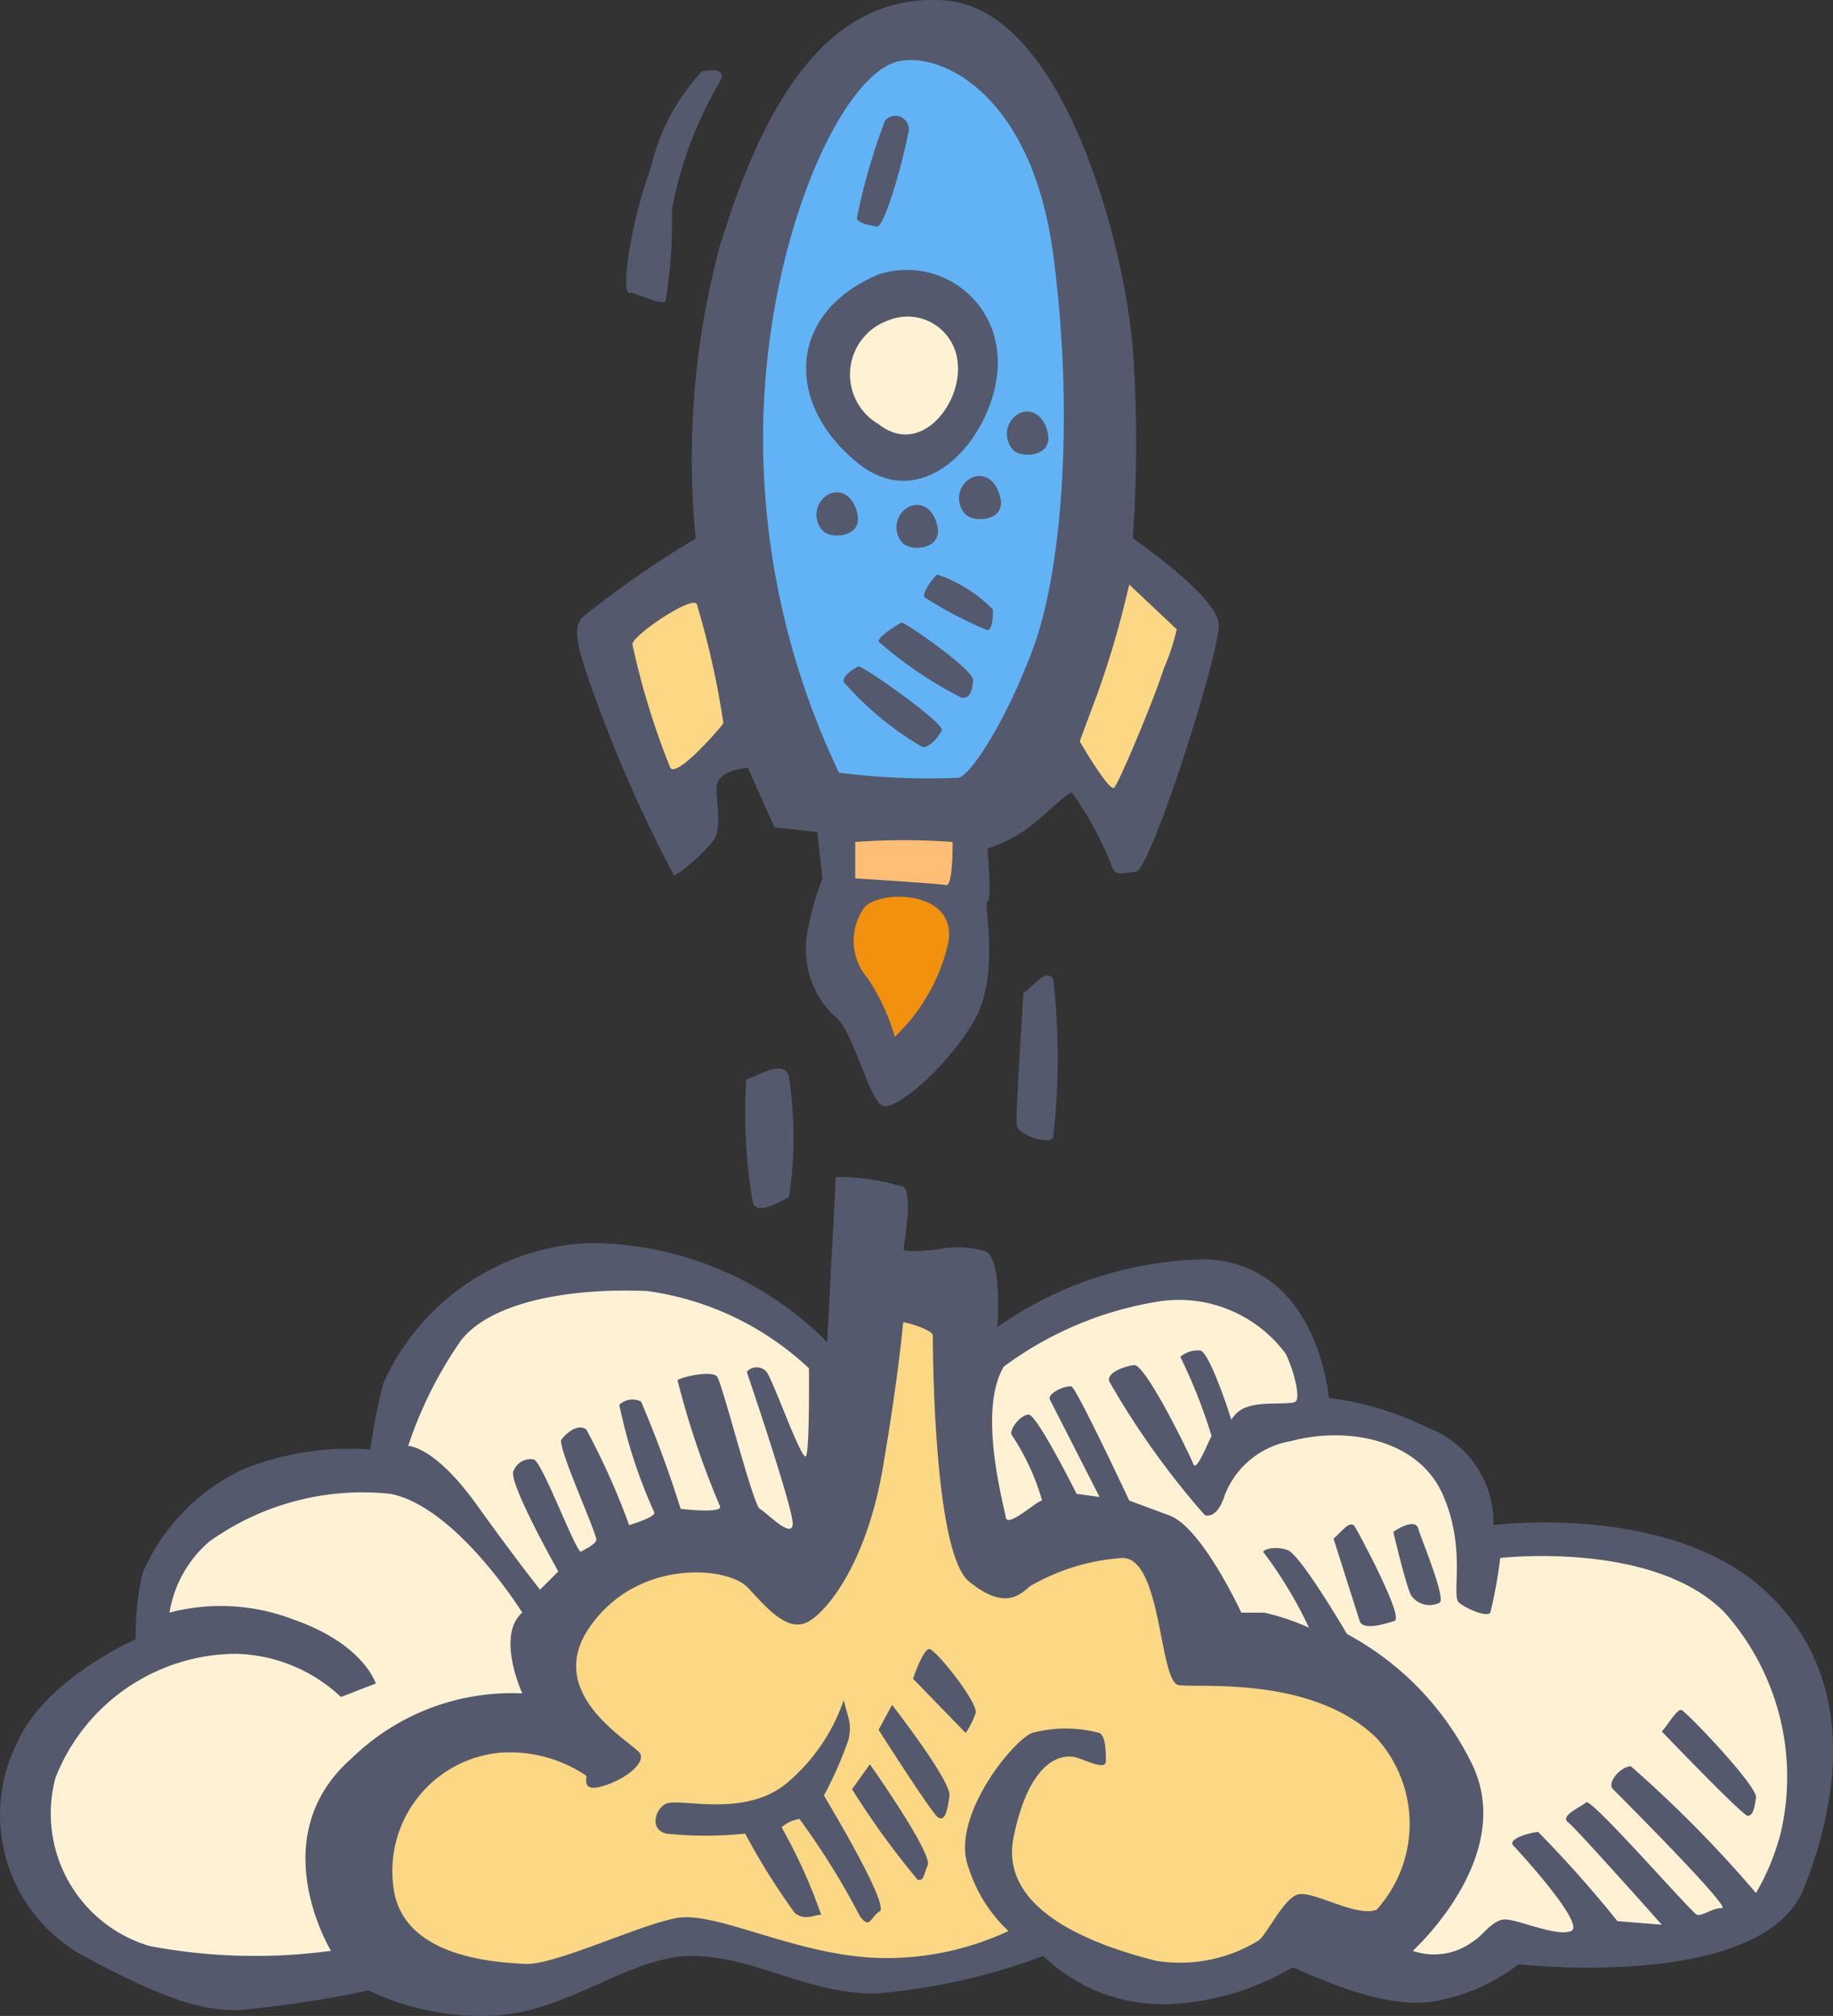 <?xml version="1.0" encoding="UTF-8" standalone="no"?>
<!-- Created with Inkscape (http://www.inkscape.org/) -->

<svg
   width="153.113mm"
   height="168.358mm"
   viewBox="0 0 153.113 168.358"
   version="1.1"
   id="svg9559"
   xml:space="preserve"
   sodipodi:docname="rocket.svg"
   inkscape:version="1.2.2 (b0a8486541, 2022-12-01)"
   xmlns:inkscape="http://www.inkscape.org/namespaces/inkscape"
   xmlns:sodipodi="http://sodipodi.sourceforge.net/DTD/sodipodi-0.dtd"
   xmlns="http://www.w3.org/2000/svg"
   xmlns:svg="http://www.w3.org/2000/svg"><rect x="0" y="0" width="153.113" height="168.358" fill="#333333" stroke="none"/><sodipodi:namedview
     id="namedview9561"
     pagecolor="#ffffff"
     bordercolor="#666666"
     borderopacity="1.0"
     inkscape:showpageshadow="2"
     inkscape:pageopacity="0.0"
     inkscape:pagecheckerboard="0"
     inkscape:deskcolor="#d1d1d1"
     inkscape:document-units="mm"
     showgrid="false"
     inkscape:zoom="0.84096521"
     inkscape:cx="203.33778"
     inkscape:cy="703.95302"
     inkscape:window-width="3440"
     inkscape:window-height="1400"
     inkscape:window-x="0"
     inkscape:window-y="0"
     inkscape:window-maximized="1"
     inkscape:current-layer="layer1" /><defs
     id="defs9556" /><g
     inkscape:label="Layer 1"
     inkscape:groupmode="layer"
     id="layer1"
     transform="translate(-16.118,-61.211)"><path
       d="m 162.798,193.406 c -8.136,-6.615 -21.927,-4.829 -21.927,-4.829 a 8.5,8.5 0 0 0 -5.49,-8.136 25.731,25.731 0 0 0 -8.268,-2.48 c 0,0 -0.827,-11.146 -10.22,-11.576 a 30.956,30.956 0 0 0 -17.462,5.655 c 0,0 0.43,-5.655 -0.959,-6.317 a 7.938,7.938 0 0 0 -4.002,-0.165 c 0,0 -2.877,0.298 -2.877,0 0,-0.298 0.827,-4.531 0,-5.226 a 19.017,19.017 0 0 0 -5.655,-0.827 l -0.728,13.791 a 27.947,27.947 0 0 0 -20.108,-8.268 19.844,19.844 0 0 0 -16.966,11.708 50.436,50.436 0 0 0 -1.091,5.523 23.879,23.879 0 0 0 -10.616,1.654 17.066,17.066 0 0 0 -8.401,8.665 22.39,22.39 0 0 0 -0.562,5.523 c 0,0 -7.574,3.307 -9.922,8.665 a 13.428,13.428 0 0 0 5.259,17.628 c 7.574,4.134 10.451,4.696 13.229,4.696 a 94.622,94.622 0 0 0 10.881,-1.654 21.497,21.497 0 0 0 10.749,2.084 c 6.185,-0.43 11.311,-5.126 16.536,-4.961 5.226,0.165 9.36,3.142 15.015,3.142 a 52.09,52.09 0 0 0 14.056,-3.142 14.354,14.354 0 0 0 10.881,4.002 22.027,22.027 0 0 0 9.922,-3.043 c 0.397,0 7.574,3.87 12.27,2.745 a 15.809,15.809 0 0 0 6.615,-3.01 c 0,0 20.406,2.315 23.846,-6.35 3.44,-8.665 4.134,-18.752 -4.002,-25.499 z M 78.462,151.37 a 42.995,42.995 0 0 0 0.562,10.352 c 0.397,0.959 2.315,-0.165 3.01,-0.562 a 33.999,33.999 0 0 0 0,-9.922 c -0.265,-1.654 -2.447,-0.265 -3.572,0.132 z m 23.151,-7.309 c 0,0 -0.695,10.484 -0.562,11.179 0.132,0.695 2.646,1.654 3.043,0.959 a 57.977,57.977 0 0 0 0,-13.229 c -0.562,-0.827 -1.356,0.265 -2.348,1.091 z M 71.715,86.349 a 41.54,41.54 0 0 0 0.529,-7.607 32.478,32.478 0 0 1 4.035,-10.749 c 0.562,-1.091 -0.827,-0.959 -1.521,-0.827 a 17.661,17.661 0 0 0 -4.266,8.004 c -1.819,5.093 -2.48,10.484 -1.819,10.484 0.661,0 2.613,1.091 3.043,0.695 z m 0.695,47.956 c 0.397,0 2.613,-1.951 3.307,-2.91 0.695,-0.959 0.265,-2.877 0.265,-4.399 0,-1.521 2.613,-1.654 2.613,-1.654 l 2.216,4.961 3.572,0.397 0.43,3.87 a 24.276,24.276 0 0 0 -1.257,4.531 7.706,7.706 0 0 0 2.646,7.309 c 1.389,1.654 2.613,6.912 3.737,7.177 1.124,0.265 5.358,-3.307 7.574,-7.177 2.216,-3.87 0.695,-9.922 1.091,-9.922 0.397,0 0,-4.399 0,-4.399 a 13.692,13.692 0 0 0 2.91,-1.389 c 1.488,-0.959 3.704,-3.307 4.134,-3.307 a 28.74,28.74 0 0 1 3.307,6.052 c 0.265,0.959 0.827,0.695 2.051,0.562 1.224,-0.132 7.045,-18.322 6.912,-20.671 -0.132,-2.348 -7.177,-7.177 -7.177,-7.177 a 111.853,111.853 0 0 0 0,-15.842 C 110.047,81.653 104.954,61.941 95.032,61.247 85.11,60.552 79.851,70.077 76.279,81.653 a 68.395,68.395 0 0 0 -2.051,24.54 81.922,81.922 0 0 0 -9.525,6.615 c -0.695,0.959 -0.529,2.183 1.257,7.011 a 114.763,114.763 0 0 0 6.449,14.486 z"
       fill="#1d1d1b"
       id="path9774"
       style="stroke-width:3.307;fill:#54596e;fill-opacity:1" /><path
       d="m 91.559,171.644 c 0.397,0 2.48,0.661 2.48,1.091 0,0.43 0,18.058 3.01,20.538 3.01,2.48 4.299,1.091 5.126,0.397 a 17.727,17.727 0 0 1 7.706,-2.348 c 3.307,0 3.043,10.352 4.696,10.616 1.654,0.265 11.146,-0.827 16.536,4.432 a 10.683,10.683 0 0 1 0,14.321 c -1.654,0.695 -5.391,-1.654 -6.615,-1.257 -1.224,0.397 -2.613,3.473 -3.307,3.87 a 12.535,12.535 0 0 1 -8.533,1.654 c -3.737,-0.959 -13.229,-3.704 -11.873,-10.319 1.356,-6.615 4.134,-7.045 5.358,-6.615 1.224,0.43 2.348,0.959 2.348,0.265 0,-0.695 0,-2.084 -0.529,-2.348 a 10.881,10.881 0 0 0 -5.655,0 c -1.654,0.695 -6.912,7.177 -5.259,11.311 a 12.303,12.303 0 0 0 3.307,5.226 24.044,24.044 0 0 1 -11.576,2.216 c -6.615,-0.43 -12.932,-3.87 -16.107,-3.307 -3.175,0.562 -10.22,3.969 -12.7,3.836 -2.48,-0.132 -10.451,-0.529 -11.013,-6.615 a 9.922,9.922 0 0 1 8.83,-11.013 11.377,11.377 0 0 1 7.309,1.918 c 0,0.43 -0.298,1.389 1.488,0.827 1.786,-0.562 3.307,-1.786 3.043,-2.613 -0.265,-0.827 -8.268,-4.829 -4.266,-10.616 4.002,-5.788 11.576,-5.093 13.229,-3.307 1.654,1.786 3.307,3.704 4.961,2.877 1.654,-0.827 4.961,-4.961 6.317,-12.932 1.356,-7.971 1.687,-12.105 1.687,-12.105 z"
       fill="#cbe7f5"
       id="path9776"
       style="fill:#fcd884;fill-opacity:1;stroke-width:3.307" /><path
       d="m 71.715,211.861 c 1.124,-0.562 6.615,1.257 10.186,-1.786 a 15.743,15.743 0 0 0 4.696,-6.879 c 0.397,1.654 0.695,1.918 0.397,3.307 a 33.47,33.47 0 0 1 -2.051,4.663 c 0,0 5.49,9.095 4.663,9.657 -0.827,0.562 -0.827,1.521 -1.654,0.43 a 61.251,61.251 0 0 0 -5.06,-8.136 3.043,3.043 0 0 0 -1.488,0.695 44.582,44.582 0 0 1 3.307,7.309 c -0.562,0 -1.389,0.529 -2.216,-0.165 a 57.382,57.382 0 0 1 -4.134,-6.615 31.485,31.485 0 0 1 -6.615,0 c -1.422,-0.397 -0.86,-2.051 -0.033,-2.48 z"
       fill="#1d1d1b"
       id="path9778"
       style="stroke-width:3.307;fill:#54596e;fill-opacity:1" /><path
       d="m 87.293,210.637 1.488,-2.084 c 0,0 5.259,7.441 4.829,8.434 -0.43,0.992 -0.265,1.224 -0.827,1.224 a 68.13,68.13 0 0 1 -5.49,-7.574 z"
       fill="#1d1d1b"
       id="path9780"
       style="stroke-width:3.307;fill:#54596e;fill-opacity:1" /><path
       d="m 89.508,205.676 1.124,-2.084 c 0,0 4.961,6.35 4.796,7.607 -0.165,1.257 -0.397,2.183 -0.959,1.786 -0.562,-0.397 -4.961,-7.309 -4.961,-7.309 z"
       fill="#1d1d1b"
       id="path9782"
       style="stroke-width:3.307;fill:#54596e;fill-opacity:1" /><path
       d="m 92.386,201.41 c 0,0 0.827,-2.48 1.356,-2.48 0.529,0 4.134,4.531 3.87,5.358 a 7.541,7.541 0 0 1 -0.827,1.654 z"
       fill="#1d1d1b"
       id="path9784"
       style="stroke-width:3.307;fill:#54596e;fill-opacity:1" /><path
       d="m 99.96,175.348 a 29.468,29.468 0 0 1 13.229,-5.49 11.113,11.113 0 0 1 10.319,4.399 c 0.695,1.389 1.257,3.704 0.827,4.002 -0.43,0.298 -2.613,0 -3.836,0.397 a 2.348,2.348 0 0 0 -1.521,1.124 c 0,0 -1.786,-5.655 -2.613,-5.788 a 2.315,2.315 0 0 0 -1.654,0.529 44.781,44.781 0 0 1 2.613,6.615 c -0.265,0.43 -1.257,3.043 -1.521,2.348 -0.265,-0.695 -4.002,-8.401 -4.961,-8.268 -0.959,0.132 -2.348,0.695 -2.051,1.389 a 67.998,67.998 0 0 0 7.971,11.146 c 1.124,0.298 1.654,-1.654 1.654,-1.654 a 7.21,7.21 0 0 1 5.523,-4.531 c 4.696,-1.257 10.616,-0.165 12.667,4.399 2.051,4.564 0.695,8.533 1.389,9.095 0.695,0.562 2.348,1.224 2.613,0.827 a 38.861,38.861 0 0 0 0.827,-4.564 c 0,0 12.832,-1.488 18.752,4.564 a 20.637,20.637 0 0 1 4.663,18.455 19.844,19.844 0 0 1 -2.051,4.961 102.526,102.526 0 0 0 -10.451,-10.583 c -0.827,0 -2.051,1.356 -1.488,1.918 0.562,0.562 9.922,9.922 9.095,9.922 -0.827,0 -1.654,0.695 -2.084,0.562 -0.43,-0.132 -8.83,-9.79 -9.26,-9.393 -0.43,0.397 -2.216,1.124 -1.521,1.654 0.695,0.529 7.838,8.566 7.838,8.566 l -3.704,-0.298 a 99.219,99.219 0 0 0 -6.615,-7.441 c -0.562,0 -2.613,0.562 -2.084,1.124 0.529,0.562 6.085,6.615 4.829,7.144 -1.257,0.529 -4.663,-1.091 -5.655,-0.959 -0.992,0.132 -1.786,1.389 -2.48,1.786 a 5.424,5.424 0 0 1 -5.093,0.827 c 0,0 8.698,-7.838 4.961,-15.577 a 24.507,24.507 0 0 0 -10.451,-10.881 c 0,0 -3.87,-6.615 -4.961,-7.011 -1.091,-0.397 -2.348,0 -1.951,0.265 a 35.851,35.851 0 0 1 3.737,6.218 19.282,19.282 0 0 0 -3.737,-1.257 h -1.918 c 0,0 -3.307,-7.177 -6.052,-8.136 l -3.307,-1.224 c 0,0 -4.399,-9.393 -4.829,-9.525 -0.43,-0.132 -2.084,0.562 -1.786,1.124 l 4.134,8.103 -1.918,-0.265 c 0,0 -3.307,-6.615 -4.002,-6.615 -0.695,0 -1.786,1.389 -1.356,1.786 a 19.844,19.844 0 0 1 2.48,5.391 c -0.43,0 -2.91,2.348 -3.043,1.389 -0.132,-0.959 -2.381,-8.83 -0.165,-12.568 z"
       fill="#85bfe9"
       id="path9786"
       style="fill:#fff2d4;fill-opacity:1;stroke-width:3.307" /><path
       d="m 127.509,189.702 c 0.562,-0.43 1.389,-1.654 1.786,-0.992 0.397,0.661 4.134,7.607 3.307,7.871 -0.827,0.265 -2.646,0.827 -2.91,0 -0.265,-0.827 -2.183,-6.879 -2.183,-6.879 z"
       fill="#1d1d1b"
       id="path9788"
       style="stroke-width:3.307;fill:#54596e;fill-opacity:1" /><path
       d="m 132.503,189.14 c 0,0 1.786,-1.257 2.084,-0.265 0.298,0.992 2.315,5.788 1.786,6.185 a 1.885,1.885 0 0 1 -2.348,-0.562 c -0.43,-0.661 -1.521,-5.358 -1.521,-5.358 z"
       fill="#1d1d1b"
       id="path9790"
       style="stroke-width:3.307;fill:#54596e;fill-opacity:1" /><path
       d="m 154.927,205.809 c 0.43,-0.397 1.257,-1.918 1.654,-1.786 0.397,0.132 6.35,6.35 6.218,7.309 -0.132,0.959 -0.265,1.521 -0.695,1.521 -0.43,0 -7.177,-7.045 -7.177,-7.045 z"
       fill="#1d1d1b"
       id="path9792"
       style="stroke-width:3.307;fill:#54596e;fill-opacity:1" /><path
       d="m 83.688,175.481 a 24.606,24.606 0 0 0 -13.494,-6.449 c -7.045,-0.298 -13.229,1.091 -15.577,4.134 a 34.032,34.032 0 0 0 -4.399,8.797 c 0,0 2.183,0 5.655,4.829 3.473,4.829 5.358,7.177 5.358,7.177 l 1.521,-1.521 c 0,0 -4.266,-7.574 -3.737,-8.401 a 1.521,1.521 0 0 1 1.654,-0.959 c 0.695,0 3.605,7.971 4.002,7.706 0.397,-0.265 1.124,-0.562 1.257,-0.959 0.132,-0.397 -3.307,-7.871 -2.91,-8.401 0.397,-0.529 1.389,-1.389 2.084,-0.827 a 60.722,60.722 0 0 1 3.572,7.971 c 0,0 2.348,-0.695 2.084,-1.091 a 42.333,42.333 0 0 1 -2.91,-8.963 1.621,1.621 0 0 1 1.819,-0.265 95.052,95.052 0 0 1 3.307,8.963 c 0,0 3.307,0.397 3.307,-0.165 a 72.562,72.562 0 0 1 -3.572,-10.583 c 0.397,-0.298 2.877,-0.827 3.307,-0.298 0.43,0.529 3.01,10.749 3.572,11.046 0.562,0.298 2.745,2.613 2.745,1.224 0,-1.389 -3.836,-12.667 -3.836,-12.667 a 1.091,1.091 0 0 1 1.654,0 c 0.661,0.959 3.01,7.706 3.307,7.011 0.298,-0.695 0.232,-7.309 0.232,-7.309 z"
       fill="#85bfe9"
       id="path9794"
       style="fill:#fff2d4;fill-opacity:1;stroke-width:3.307" /><path
       d="m 59.743,195.887 c 0,0 -5.49,-8.83 -11.013,-9.922 a 21.993,21.993 0 0 0 -15.147,4.002 9.922,9.922 0 0 0 -3.307,5.92 16.867,16.867 0 0 1 10.319,0.562 c 5.92,2.051 6.912,5.358 6.912,5.358 l -2.91,1.124 a 13.229,13.229 0 0 0 -8.83,-3.605 16.305,16.305 0 0 0 -15.015,10.352 11.542,11.542 0 0 0 7.871,14.056 47.427,47.427 0 0 0 15.147,0.397 c 0,0 -5.821,-9.492 1.753,-16.107 a 19.149,19.149 0 0 1 14.221,-5.391 c 0,0 -2.216,-4.829 0,-6.747 z"
       fill="#85bfe9"
       id="path9796"
       style="fill:#fff2d4;fill-opacity:1;stroke-width:3.307" /><path
       d="m 91.129,66.34 c 3.539,-0.827 11.179,2.646 12.965,16.14 1.786,13.494 0.695,26.458 -1.654,32.808 -2.348,6.35 -5.391,10.881 -6.317,10.881 a 58.638,58.638 0 0 1 -9.922,-0.43 64.823,64.823 0 0 1 -6.317,-29.766 c 0.496,-15.412 6.582,-28.509 11.245,-29.633 z"
       fill="#e7413e"
       id="path9798"
       style="fill:#62b3f6;fill-opacity:1;stroke-width:3.307" /><path
       d="m 90.038,71.301 a 1.124,1.124 0 0 1 1.918,1.124 c -0.265,1.654 -1.918,7.838 -2.613,7.706 -0.695,-0.132 -1.521,-0.265 -1.654,-0.695 a 52.222,52.222 0 0 1 2.348,-8.136 z"
       fill="#1d1d1b"
       id="path9800"
       style="stroke-width:3.307;fill:#54596e;fill-opacity:1" /><path
       d="m 68.937,114.99 c 0.198,-0.86 5.126,-4.134 5.391,-3.307 a 70.71,70.71 0 0 1 2.216,9.922 c -0.265,0.43 -3.87,4.564 -4.432,3.737 a 63.302,63.302 0 0 1 -3.175,-10.352 z"
       fill="#fab900"
       id="path9802"
       style="fill:#fcd884;fill-opacity:1;stroke-width:3.307" /><path
       d="m 110.444,110.029 a 80.929,80.929 0 0 1 -2.646,9.095 c -1.356,3.605 -1.488,4.002 -1.488,4.002 0,0 2.48,4.266 2.877,3.87 0.397,-0.397 3.307,-7.309 4.134,-9.922 a 18.455,18.455 0 0 0 1.091,-3.307 z"
       fill="#fab900"
       id="path9804"
       style="fill:#fcd884;fill-opacity:1;stroke-width:3.307" /><path
       d="m 87.557,131.527 a 55.596,55.596 0 0 1 8.136,0 c 0,0.562 0,3.737 -0.562,3.605 -0.562,-0.132 -7.574,-0.562 -7.574,-0.562 z"
       fill="#fab900"
       id="path9806"
       style="fill:#febe76;fill-opacity:1;stroke-width:3.307" /><path
       d="m 88.384,136.918 c 1.587,-1.488 8.004,-1.257 6.879,3.307 a 15.61,15.61 0 0 1 -4.399,7.574 18.025,18.025 0 0 0 -2.216,-4.829 4.763,4.763 0 0 1 -0.265,-6.052 z"
       fill="#f2910d"
       id="path9808"
       style="stroke-width:3.307" /><path
       d="m 89.508,84.133 a 7.574,7.574 0 0 1 9.922,6.615 c 0.562,5.788 -5.622,14.056 -11.708,9.095 -6.085,-4.961 -5.821,-12.535 1.786,-15.71 z"
       fill="#1d1d1b"
       id="path9810"
       style="stroke-width:3.307;fill:#54596e;fill-opacity:1" /><path
       d="m 90.401,87.937 a 4.2,4.2 0 0 1 5.722,3.704 c 0.298,3.307 -3.109,7.739 -6.615,4.994 a 4.796,4.796 0 0 1 0.893,-8.698 z"
       fill="#fab900"
       id="path9812"
       style="fill:#fff2d4;fill-opacity:1;stroke-width:3.307" /><g
       fill="#1d1d1b"
       id="g9828"
       transform="matrix(3.307,0,0,3.307,-13.018,39.353)"
       style="fill:#54596e;fill-opacity:1"><path
         d="m 29.64,19.16 c 0.27,-0.23 0.71,-0.14 0.83,0.44 0.12,0.58 -0.66,0.63 -0.87,0.42 a 0.59,0.59 0 0 1 0.04,-0.86 z"
         id="path9814"
         style="fill:#54596e;fill-opacity:1" /><path
         d="m 31.66,19.48 c 0.27,-0.23 0.71,-0.15 0.83,0.43 0.12,0.58 -0.66,0.63 -0.87,0.42 a 0.58,0.58 0 0 1 0.04,-0.85 z"
         id="path9816"
         style="fill:#54596e;fill-opacity:1" /><path
         d="m 33.24,18.75 c 0.27,-0.23 0.71,-0.15 0.84,0.44 0.13,0.59 -0.67,0.62 -0.88,0.41 a 0.58,0.58 0 0 1 0.04,-0.85 z"
         id="path9818"
         style="fill:#54596e;fill-opacity:1" /><path
         d="m 34.45,17.12 c 0.27,-0.23 0.71,-0.14 0.83,0.44 0.12,0.58 -0.66,0.63 -0.87,0.42 a 0.59,0.59 0 0 1 0.04,-0.86 z"
         id="path9820"
         style="fill:#54596e;fill-opacity:1" /><path
         d="m 32.49,21.12 a 3.59,3.59 0 0 1 1.4,0.88 c 0,0.14 0,0.54 -0.15,0.52 a 9.93,9.93 0 0 1 -1.58,-0.83 c -0.06,-0.13 0.25,-0.53 0.33,-0.57 z"
         id="path9822"
         style="fill:#54596e;fill-opacity:1" /><path
         d="m 31.58,22.33 c 0.1,0 1.83,1.19 1.81,1.46 -0.02,0.27 -0.08,0.46 -0.29,0.44 A 10.08,10.08 0 0 1 31,22.81 c 0,-0.15 0.58,-0.48 0.58,-0.48 z"
         id="path9824"
         style="fill:#54596e;fill-opacity:1" /><path
         d="m 30.49,23.44 c 0.08,-0.05 2.21,1.45 2.11,1.62 -0.1,0.17 -0.27,0.4 -0.48,0.42 a 7.9,7.9 0 0 1 -2,-1.65 c -0.02,-0.17 0.23,-0.31 0.37,-0.39 z"
         id="path9826"
         style="fill:#54596e;fill-opacity:1" /></g></g></svg>
